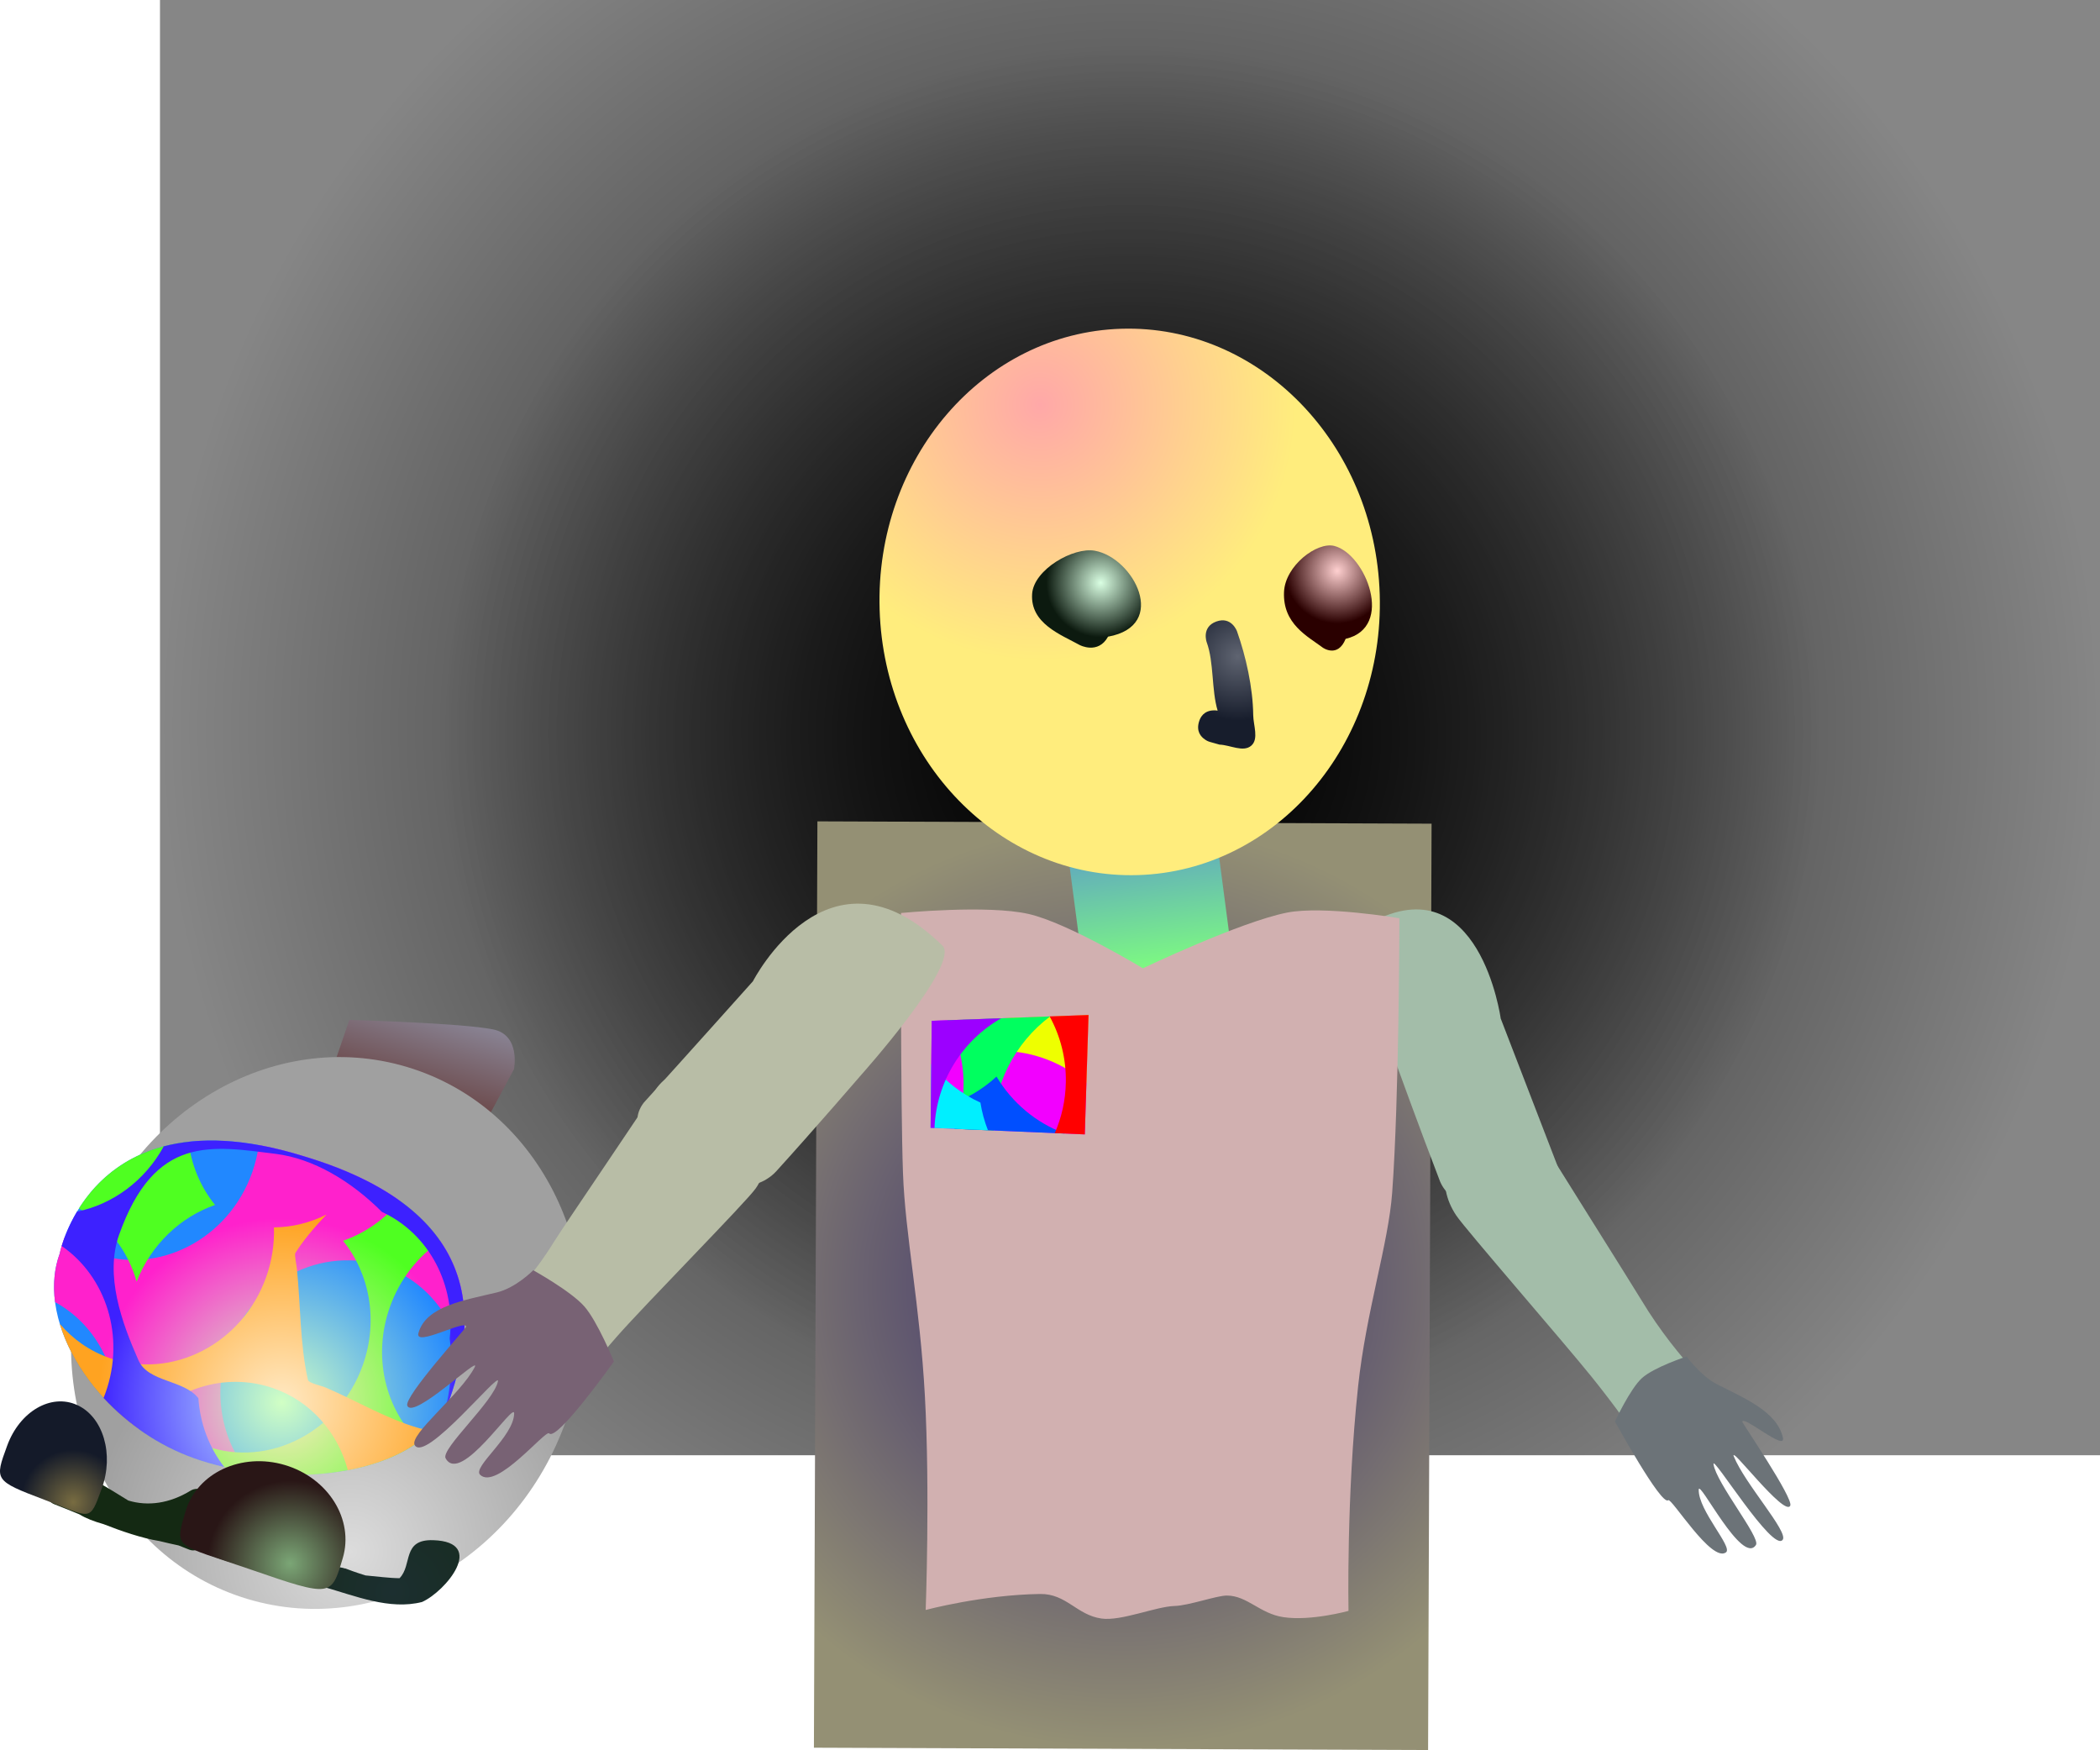 <svg version="1.1" xmlns="http://www.w3.org/2000/svg" xmlns:xlink="http://www.w3.org/1999/xlink" width="528.245" height="440.138" viewBox="0,0,528.245,440.138"><defs><radialGradient cx="239.762" cy="177.81" r="244" gradientUnits="userSpaceOnUse" id="color-1"><stop offset="0" stop-color="#121212"/><stop offset="1" stop-color="#868686"/></radialGradient><radialGradient cx="240" cy="180" r="173.5" gradientUnits="userSpaceOnUse" id="color-2"><stop offset="0" stop-color="#000000"/><stop offset="1" stop-color="#000000" stop-opacity="0"/></radialGradient><radialGradient cx="237.938" cy="318.167" r="116.49" gradientUnits="userSpaceOnUse" id="color-3"><stop offset="0" stop-color="#33266a"/><stop offset="1" stop-color="#949074"/></radialGradient><linearGradient x1="242.744" y1="206.71" x2="247.124" y2="240.064" gradientUnits="userSpaceOnUse" id="color-4"><stop offset="0" stop-color="#5fa5c2"/><stop offset="1" stop-color="#7fff7d"/></linearGradient><radialGradient cx="217.13" cy="96.631" r="64.415" gradientUnits="userSpaceOnUse" id="color-5"><stop offset="0" stop-color="#ffa8a8"/><stop offset="1" stop-color="#ffed7d"/></radialGradient><radialGradient cx="232.393" cy="141.39" r="13.707" gradientUnits="userSpaceOnUse" id="color-6"><stop offset="0" stop-color="#daffe3"/><stop offset="1" stop-color="#0c1a0f"/></radialGradient><radialGradient cx="266.893" cy="159.89" r="16.127" gradientUnits="userSpaceOnUse" id="color-7"><stop offset="0" stop-color="#5f6471"/><stop offset="1" stop-color="#171d2c"/></radialGradient><radialGradient cx="291.893" cy="138.39" r="13.224" gradientUnits="userSpaceOnUse" id="color-8"><stop offset="0" stop-color="#ffd0d0"/><stop offset="1" stop-color="#2a0000"/></radialGradient><linearGradient x1="56.812" y1="271.037" x2="66.619" y2="238.29" gradientUnits="userSpaceOnUse" id="color-9"><stop offset="0" stop-color="#694444"/><stop offset="1" stop-color="#98a1b9"/></linearGradient><radialGradient cx="43.677" cy="385.088" r="65.455" gradientUnits="userSpaceOnUse" id="color-10"><stop offset="0" stop-color="#dcdcdc"/><stop offset="1" stop-color="#a0a0a0"/></radialGradient><radialGradient cx="26.365" cy="347.494" r="46.28" gradientUnits="userSpaceOnUse" id="color-11"><stop offset="0" stop-color="#d1ffc4"/><stop offset="1" stop-color="#2188ff"/></radialGradient><radialGradient cx="26.365" cy="347.494" r="46.28" gradientUnits="userSpaceOnUse" id="color-12"><stop offset="0" stop-color="#ceffc4"/><stop offset="1" stop-color="#ff21cc"/></radialGradient><radialGradient cx="26.365" cy="347.494" r="46.28" gradientUnits="userSpaceOnUse" id="color-13"><stop offset="0" stop-color="#ffe9c4"/><stop offset="1" stop-color="#4fff21"/></radialGradient><radialGradient cx="26.365" cy="347.494" r="46.28" gradientUnits="userSpaceOnUse" id="color-14"><stop offset="0" stop-color="#ffe9c4"/><stop offset="1" stop-color="#4fff21"/></radialGradient><radialGradient cx="26.365" cy="347.494" r="46.28" gradientUnits="userSpaceOnUse" id="color-15"><stop offset="0" stop-color="#ffe9c4"/><stop offset="1" stop-color="#ffa321"/></radialGradient><radialGradient cx="26.365" cy="347.494" r="46.28" gradientUnits="userSpaceOnUse" id="color-16"><stop offset="0" stop-color="#c4f0ff"/><stop offset="1" stop-color="#3d21ff"/></radialGradient><radialGradient cx="54.282" cy="395.337" r="50.249" gradientUnits="userSpaceOnUse" id="color-17"><stop offset="0" stop-color="#1c2f30"/><stop offset="1" stop-color="#142913"/></radialGradient><radialGradient cx="-26.062" cy="372.634" r="13.226" gradientUnits="userSpaceOnUse" id="color-18"><stop offset="0" stop-color="#786c41"/><stop offset="1" stop-color="#141a29"/></radialGradient><radialGradient cx="28.494" cy="388.017" r="20.822" gradientUnits="userSpaceOnUse" id="color-19"><stop offset="0" stop-color="#7ba676"/><stop offset="1" stop-color="#291616"/></radialGradient></defs><g transform="translate(44.484,5.19)"><g data-paper-data="{&quot;isPaintingLayer&quot;:true}" fill-rule="nonzero" stroke-linecap="butt" stroke-linejoin="miter" stroke-miterlimit="10" stroke-dasharray="" stroke-dashoffset="0" style="mix-blend-mode: normal"><path d="M-4.238,360.81v-366h488v366z" fill="url(#color-1)" stroke="none" stroke-width="0"/><path d="M413.5,180c0,97.754 -77.679,177 -173.5,177c-95.821,0 -173.5,-79.246 -173.5,-177c0,-97.754 77.679,-177 173.5,-177c95.821,0 173.5,79.246 173.5,177z" fill="url(#color-2)" stroke="none" stroke-width="0"/><path d="M160.252,434.365l0.878,-232.979l154.493,0.583l-0.878,232.979z" data-paper-data="{&quot;index&quot;:null}" fill="url(#color-3)" stroke="#ed6b00" stroke-width="0"/><path d="M317.756,291.953c-5.031,-13.035 -11.052,-29.689 -11.052,-29.689c0,0 -11.042,-32.905 -6.366,-35.414c27.348,-14.673 32.674,24.11 32.674,24.11c0,0 9.651,25.068 15,38.927c2.576,8.614 -25.07,14.302 -30.256,2.065z" data-paper-data="{&quot;index&quot;:null}" fill="#a3bda9" stroke="#000000" stroke-width="0"/><g><path d="M228.487,242.512l-4.38,-33.354l37.274,-4.895l4.38,33.354z" fill="url(#color-4)" stroke="#000000" stroke-width="0"/><path d="M302.578,144.276c1.158,37.943 -26.064,69.562 -60.802,70.623c-34.738,1.06 -63.838,-28.839 -64.996,-66.783c-1.158,-37.943 26.064,-69.562 60.802,-70.623c34.738,-1.06 63.838,28.839 64.996,66.783z" fill="url(#color-5)" stroke="none" stroke-width="0"/><path d="M234.24,154.935c-2.507,4.564 -7.135,2.103 -7.135,2.103c-4.672,-2.595 -12.482,-5.395 -11.962,-12.88c0.425,-6.117 10.393,-11.813 15.785,-10.833c9.782,1.777 18.674,18.838 3.312,21.609z" data-paper-data="{&quot;index&quot;:null}" fill="url(#color-6)" stroke="none" stroke-width="0.5"/><path d="M257.094,176.416c0.654,-2.322 2.301,-2.872 3.527,-2.937c0.389,-0.036 0.788,-0.016 1.187,0.066c-1.576,-5.266 -0.894,-12.152 -2.761,-17.237c0,0 -1.373,-3.812 2.439,-5.185c3.812,-1.373 5.185,2.439 5.185,2.439c2.255,6.36 4.012,14.218 4.085,21.08c0.027,2.571 1.452,6.003 -0.481,7.699c-2.006,1.76 -5.334,-0.171 -8.001,-0.257l-2.379,-0.67c-0.493,-0.139 -0.939,-0.363 -1.326,-0.652c-1.012,-0.695 -2.13,-2.024 -1.476,-4.346z" data-paper-data="{&quot;index&quot;:null}" fill="url(#color-7)" stroke="none" stroke-width="0.5"/><path d="M291.151,132.118c7.909,2.001 15.226,20.501 2.853,23.366c-1.985,4.908 -5.74,2.212 -5.74,2.212c-3.792,-2.841 -10.117,-5.931 -9.76,-14.01c0.292,-6.603 8.288,-12.671 12.647,-11.568z" data-paper-data="{&quot;index&quot;:null}" fill="url(#color-8)" stroke="none" stroke-width="0.5"/></g><g><path d="M84.802,263.732l-7.381,13.737l-38.907,-11.912l4.879,-14.228c0,0 28.153,0.764 36.15,2.382c7.019,1.42 5.258,10.02 5.258,10.02z" data-paper-data="{&quot;index&quot;:null}" fill="url(#color-9)" stroke="#000000" stroke-width="0"/><path d="M-23.403,311.718c11.067,-36.952 47.463,-58.695 81.294,-48.563c33.831,10.132 52.285,48.301 41.218,85.254c-11.067,36.952 -47.463,58.695 -81.294,48.563c-33.831,-10.132 -52.285,-48.301 -41.218,-85.254z" data-paper-data="{&quot;index&quot;:null}" fill="url(#color-10)" stroke="none" stroke-width="0"/><g data-paper-data="{&quot;index&quot;:null}" stroke="#ed6b00" stroke-width="0"><path d="M31.914,285.607c48.503,14.535 42.616,44.839 36.241,62.402c-6.375,17.563 -39.842,22.152 -63.898,13.541c-24.056,-8.611 -40.121,-33.821 -33.746,-51.384c0,0 7.936,-41.167 61.403,-24.559z" data-paper-data="{&quot;index&quot;:null}" fill="url(#color-11)"/><path d="M31.914,285.607c38.651,11.582 42.763,33.179 39.613,50.362c-2.062,-10.252 -8.992,-19.002 -19.163,-22.563c-15.811,-5.535 -33.465,3.566 -39.431,20.328c-3.976,11.169 -1.759,22.922 4.841,31.159c-4.666,-0.698 -9.24,-1.811 -13.517,-3.342c-7.332,-2.625 -13.923,-6.792 -19.361,-11.814c0.111,-11.453 -5.726,-22.097 -15.531,-27.443c-0.557,-4.235 -0.222,-8.357 1.146,-12.127c0,0 0.321,-1.667 1.27,-4.195c2.297,1.72 4.881,3.117 7.718,4.11c15.811,5.535 33.465,-3.566 39.431,-20.328c0.821,-2.305 1.377,-4.635 1.686,-6.954c3.519,0.637 7.28,1.559 11.298,2.807z" data-paper-data="{&quot;index&quot;:null}" fill="url(#color-12)"/><path d="M4.257,361.55c-8.193,-2.933 -15.458,-7.79 -21.227,-13.616c2.357,-2.78 4.308,-6.006 5.714,-9.606c2.594,9.21 9.215,16.9 18.589,20.182c15.811,5.535 33.465,-3.566 39.431,-20.328c4,-11.237 1.732,-23.065 -4.962,-31.309c5.474,-1.901 10.463,-5.358 14.32,-10.038c4.395,3.173 7.709,6.589 10.16,10.135c-5.619,3.82 -10.181,9.505 -12.684,16.538c-4.433,12.453 -1.168,25.631 7.287,33.853c-12.756,9.557 -37.627,10.99 -56.628,4.189z" data-paper-data="{&quot;index&quot;:null}" fill="url(#color-13)"/><path d="M9.615,297.86c-8.63,2.997 -16.056,9.864 -19.737,19.289c-2.2,-7.812 -7.298,-14.53 -14.515,-18.392c4.458,-7.073 12.714,-15.119 27.562,-16.785c0.736,5.906 3.063,11.423 6.689,15.889z" data-paper-data="{&quot;index&quot;:null}" fill="url(#color-14)"/><path d="M29.805,309.967c-0.254,0.416 0.292,2.98 0.372,3.747c0.975,9.369 0.749,18.993 2.792,28.127c0.193,0.863 3.242,1.414 4.523,1.965c7.848,3.38 15.288,7.87 23.51,10.215c1.053,0.3 2.232,0.293 3.504,0.032c-4.693,5.296 -12.478,8.802 -21.493,10.507c-2.512,-9.39 -9.19,-17.257 -18.7,-20.587c-12.277,-4.298 -25.666,0.229 -33.83,10.315c-9.805,-7.033 -17.005,-16.814 -19.932,-26.542c3.243,3.832 7.467,6.845 12.477,8.599c15.811,5.535 33.465,-3.566 39.431,-20.328c1.48,-4.158 2.102,-8.398 1.959,-12.506c4.599,-0.045 9.122,-1.181 13.248,-3.244c-3.48,3.61 -6.261,7.079 -7.86,9.698z" data-paper-data="{&quot;index&quot;:null}" fill="url(#color-15)"/><path d="M31.915,285.607c48.503,14.535 42.616,44.839 36.241,62.402c-0.277,0.763 -0.605,1.502 -0.982,2.217c1.864,-5.691 2.081,-12.328 1.634,-17.26c-0.046,-0.51 -0.104,-1.021 -0.172,-1.535c1.549,-13.41 -5.161,-26.343 -17.046,-31.814c-7.761,-7.774 -17.27,-13.415 -26.68,-14.597c-16.229,-2.038 -30.473,-4.837 -39.431,20.328c-3.629,10.196 0.627,21.978 4.86,31.568c2.468,5.59 11.34,4.827 15.082,9.547c0.429,6.416 2.725,12.465 6.528,17.328c-2.636,-0.607 -5.213,-1.354 -7.69,-2.24c-8.902,-3.186 -16.71,-8.646 -22.691,-15.15c0.171,-0.425 0.334,-0.855 0.489,-1.291c5.037,-14.15 0.135,-29.236 -11.026,-36.924c0.591,-1.951 1.757,-5.141 3.852,-8.644c8.959,-1.825 17.086,-7.739 21.816,-16.419c8.68,-2.288 20.138,-2.199 35.217,2.484z" data-paper-data="{&quot;index&quot;:null}" fill="url(#color-16)"/></g><g data-paper-data="{&quot;index&quot;:null}"><path d="M42.314,389.255c0.792,0.312 2.843,1.084 5.131,1.781c2.791,0.247 5.978,0.677 8.573,0.699c3.292,-3.329 0.548,-9.819 8.471,-9.562c13.512,0.439 3.073,12.938 -2.816,15.548c-8.146,2.079 -16.79,-1.533 -24.669,-3.772c-10.852,-3.083 -21.969,-5.013 -32.053,-9.343c-0.561,0.199 -1.194,0.203 -1.791,-0.033l-2.731,-1.08c-1.491,-0.317 -3.103,-0.676 -4.777,-1.092c-4.52,-0.746 -9.539,-2.479 -14.125,-4.273c-2.36,-0.66 -4.471,-1.475 -6.059,-2.463c-1.266,-0.524 -2.444,-1.012 -3.504,-1.43l-2.879,-1.138c-1.311,-0.519 -1.953,-2.001 -1.435,-3.313c0.462,-1.167 1.687,-1.804 2.875,-1.565l1.688,0.305c-0.372,-0.868 -0.646,-1.785 -0.807,-2.751l-1.311,0.006l-0.013,-3.276c-0.009,-0.334 0.048,-0.676 0.178,-1.007c0.519,-1.311 2.001,-1.953 3.313,-1.435c0.399,0.157 0.737,0.405 0.997,0.709l1.813,2.024l-0.06,0.053l0.205,0.124c1.111,1.81 2.374,3.389 3.757,4.724c2.448,1.345 4.933,2.939 7.497,4.503c4.913,1.5 10.417,0.764 15.743,-2.524c0,0 2.175,-1.336 3.511,0.839c1.336,2.175 -0.839,3.511 -0.839,3.511c-0.464,0.284 -0.931,0.553 -1.4,0.805l1.469,0.234c0.198,0.028 0.397,0.079 0.592,0.155c1.311,0.519 1.953,2.001 1.435,3.313c-0.262,0.664 -0.772,1.156 -1.381,1.413c1.093,0.548 2.155,1.008 3.141,1.233c6.889,1.575 16.556,5.814 26.124,8.924c0.491,-1.1 1.679,-1.693 2.831,-1.46l3.06,0.554l-0.018,0.099l0.038,0.008z" fill="url(#color-17)" stroke="none" stroke-width="0.5"/><path d="M-33.323,372.004c-12.71,-4.814 -12.514,-4.942 -9.364,-13.581c3.15,-8.638 11.03,-13.226 17.6,-10.248c6.57,2.978 9.341,12.396 6.191,21.034c-3.15,8.638 -2.509,7.309 -14.427,2.795z" data-paper-data="{&quot;index&quot;:null}" fill="url(#color-18)" stroke="#000000" stroke-width="0"/><path d="M2.195,374.915c2.876,-9.677 14.061,-14.89 24.981,-11.643c10.921,3.246 17.442,13.722 14.565,23.399c-2.876,9.677 -2.726,9.949 -23.089,2.904c-19.094,-6.606 -19.333,-4.982 -16.457,-14.659z" fill="url(#color-19)" stroke="#000000" stroke-width="0"/></g></g><g data-paper-data="{&quot;index&quot;:null}" stroke-width="0"><path d="M294.722,399.958c0,0 -9.417,2.608 -16.347,1.58c-5.966,-0.885 -9.107,-5.427 -14.257,-5.438c-2.551,-0.006 -9.517,2.516 -13.127,2.622c-4.775,0.139 -13.44,3.869 -18.413,3.159c-6.221,-0.887 -8.812,-6.267 -15.411,-6.176c-14.531,0.2 -28.8,4.02 -28.8,4.02c0,0 1.114,-29.813 -0.197,-53.79c-1.272,-23.264 -4.961,-40.465 -5.517,-56.175c-0.628,-17.757 -0.484,-65.327 -0.484,-65.327c0,0 21.724,-2.125 32.119,0.251c9.852,2.252 28.709,13.654 28.709,13.654c0,0 24.607,-11.729 36.31,-14.011c9.193,-1.794 28.214,1.425 28.214,1.425c0,0 -0.039,44.907 -1.813,69.05c-0.945,12.863 -6.55,29.84 -8.571,48.701c-2.975,27.757 -2.414,56.458 -2.414,56.458z" fill="#d1b0b0" stroke="#292e32"/><path d="M189.606,278.459l0.283,-26.908l39.444,-1.463l-0.941,30.03z" fill="#f200ff" stroke="none"/><path d="M228.796,267.217c-5.701,-4.935 -13.1,-7.973 -21.229,-8.112c-1.964,-0.034 -3.89,0.103 -5.766,0.397c2.726,-2.473 5.043,-5.393 6.832,-8.647l20.699,-0.768z" fill="#eeff00" stroke="none"/><path d="M195.928,278.729c1.212,-3.359 1.9,-6.973 1.964,-10.743c0.103,-6.006 -1.39,-11.668 -4.087,-16.581l25.87,-0.96c-8.944,6.68 -14.504,17.507 -14.207,28.692z" fill="#00ff5f" stroke="none"/><path d="M195.649,278.717c-0.604,-2.002 -1.392,-3.926 -2.344,-5.751c4.853,-1.477 9.243,-4.034 12.884,-7.394c3.875,6.546 9.929,11.661 17.182,14.331l-27.722,-1.186z" fill="#004fff" stroke="none"/><path d="M220.838,279.795c1.719,-3.924 2.706,-8.246 2.784,-12.797c0.102,-5.992 -1.383,-11.642 -4.069,-16.548l9.78,-0.363l-0.941,30.03z" fill="#ff0000" stroke="none"/><path d="M189.775,262.409c3.266,4.143 7.497,7.495 12.36,9.714c0.382,2.412 1.023,4.74 1.894,6.953l-14.423,-0.617l0.169,-16.05z" fill="#00efff" stroke="none"/><path d="M207.371,250.902c-9.66,5.519 -16.313,15.739 -16.791,27.598l-0.973,-0.042l0.283,-26.908z" fill="#9c00ff" stroke="none"/></g><path d="M117.469,272.118c10.214,-11.245 27.444,-30.514 27.444,-30.514c0,0 18.985,-37.15 47.68,-8.951c4.581,4.502 -20.443,32.5 -20.443,32.5c0,0 -11.801,13.704 -21.409,24.28c-10.977,11.819 -42.367,-5.659 -33.272,-17.314z" fill="#b8bda6" stroke="#000000" stroke-width="0"/><path d="M72.091,332.304c0,0 13.013,-9.334 22.744,-25.117c2.34,-3.795 23.195,-34.321 25.556,-38.248c9.601,-14.624 34.721,11.643 25.198,24.793c-2.471,3.505 -27.477,28.803 -34.943,37.287c-12.431,14.125 -18.206,24.178 -18.206,24.178z" data-paper-data="{&quot;index&quot;:null}" fill="#b8bda6" stroke="#000000" stroke-width="0"/><path d="M93.655,355.312c-0.915,-1 -13.243,14.402 -17.365,10.414c-2.027,-1.962 8.484,-9.607 8.561,-15.446c0.041,-3.091 -13.458,18.151 -17.239,11.304c-1.298,-2.35 12.244,-14.407 13.163,-19.397c0.491,-2.671 -18.222,20.521 -20.923,16.112c-1.603,-2.618 11.575,-12.836 15.07,-19.642c1.702,-3.316 -15.445,13.353 -16.945,9.693c-0.918,-2.241 14.802,-19.503 14.8,-19.861c-0.007,-2.01 -13.031,5.269 -12.004,1.594c1.891,-6.772 11.425,-8.227 19.696,-10.21c4.833,-1.158 9.184,-5.585 9.184,-5.585c0,0 9.408,5.201 12.834,9.075c3.336,3.771 7.459,13.867 7.459,13.867c0,0 -14.355,20.201 -16.292,18.082z" data-paper-data="{&quot;index&quot;:null}" fill="#786274" stroke="#000000" stroke-width="0"/><path d="M373.035,365.336c0,0 -5.567,-9.837 -17.148,-24.239c-6.956,-8.65 -31.725,-37.104 -34.063,-40.596c-10.904,-16.255 12.219,-34.711 20.431,-20.643c2.266,3.858 23.876,38.151 26.117,41.886c9.319,15.532 21.149,25.695 21.149,25.695z" data-paper-data="{&quot;index&quot;:null}" fill="#a3bda9" stroke="#000000" stroke-width="0"/><path d="M375.145,372.12c-1.719,1.497 -13.395,-19.799 -13.395,-19.799c0,0 3.822,-8.223 6.785,-10.909c3.043,-2.759 11.24,-5.435 11.24,-5.435c0,0 3.589,4.925 7.686,7.005c7.012,3.561 15.12,6.915 16.537,13.428c0.769,3.534 -10.15,-5.82 -10.215,-4.01c-0.011,0.322 12.918,19.259 12.068,21.084c-1.39,2.981 -15.558,-15.727 -14.2,-12.372c2.787,6.888 13.752,18.927 12.304,20.944c-2.438,3.398 -17.753,-21.528 -17.412,-19.014c0.638,4.698 11.86,18.473 10.681,20.315c-3.434,5.366 -14.348,-16.686 -14.404,-13.889c-0.105,5.283 8.655,14.43 6.864,15.765c-3.64,2.714 -13.726,-13.818 -14.538,-13.112z" data-paper-data="{&quot;index&quot;:null}" fill="#6c7378" stroke="#000000" stroke-width="0"/></g></g></svg>